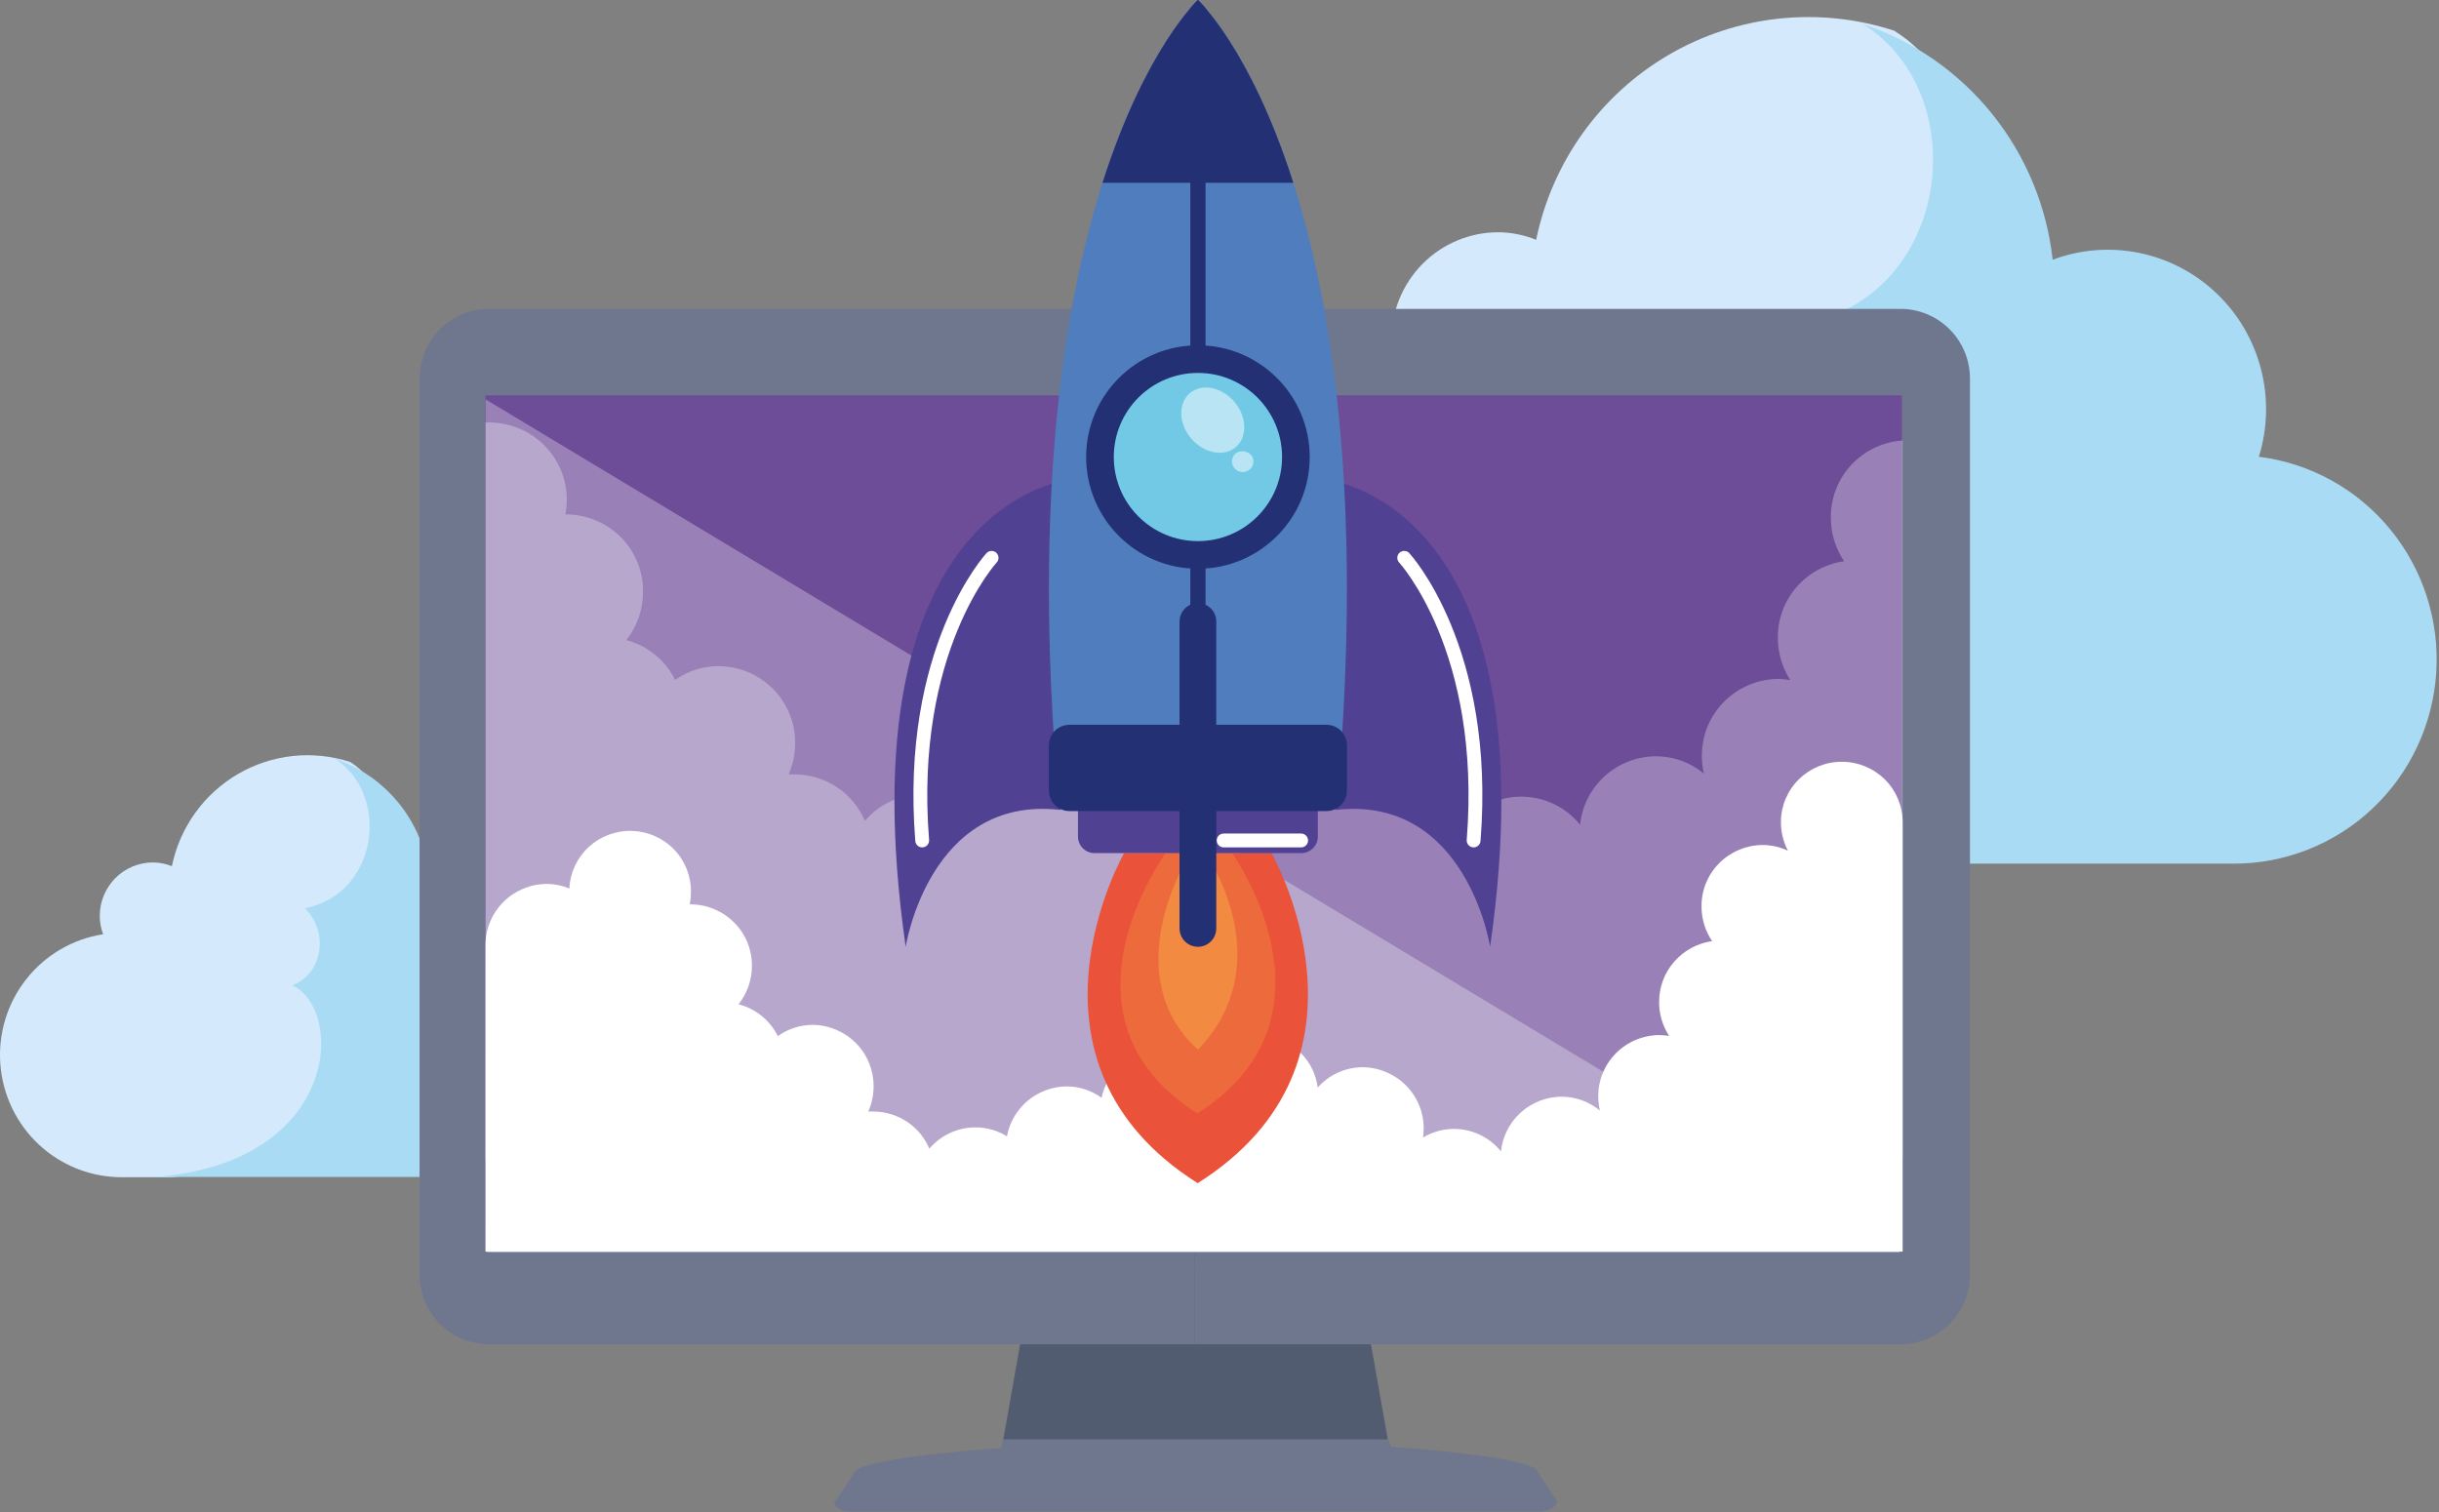 <svg width="529" height="328" viewBox="0 0 529 328" fill="none" xmlns="http://www.w3.org/2000/svg">
<rect x="0" y="0" width="529" height="328" fill="#808080" stroke="none"/>
<path d="M392.397 104.59C405.519 99.831 408.622 81.699 397.916 71.276C430.201 65.066 434.82 21.496 410.802 6.648C402.74 4.024 394.218 3.137 385.792 4.045C377.365 4.952 369.224 7.635 361.9 11.917C354.575 16.199 348.232 21.984 343.283 28.895C338.335 35.806 334.892 43.688 333.18 52.026C330.555 50.95 327.748 50.393 324.914 50.384C321.871 50.39 318.86 50.998 316.052 52.174C313.244 53.349 310.694 55.069 308.547 57.234C306.4 59.399 304.699 61.968 303.54 64.794C302.382 67.62 301.789 70.647 301.795 73.704C301.793 76.421 302.291 79.116 303.264 81.651C290.071 83.69 278.132 90.658 269.833 101.161C261.535 111.663 257.49 124.926 258.508 138.296C259.526 151.666 265.531 164.157 275.322 173.27C285.114 182.383 297.97 187.446 311.317 187.446H333.062C413.336 181.188 415.207 114.894 392.397 104.59Z" fill="#D4EAFC"/>
<path d="M489.932 99.08C491.846 92.906 492.004 86.314 490.388 80.054C488.772 73.794 485.447 68.116 480.789 63.665C476.132 59.214 470.329 56.167 464.041 54.873C457.752 53.578 451.229 54.086 445.212 56.339C443.925 44.735 439.358 33.748 432.055 24.683C424.751 15.619 415.018 8.859 404.013 5.208C428.133 20.166 423.494 64.058 391.072 70.314C401.824 80.814 398.708 99.08 385.53 103.874C408.437 114.254 406.558 181.038 325.943 187.342H484.294C495.505 187.405 506.317 183.148 514.516 175.442C522.716 167.736 527.684 157.165 528.404 145.89C529.124 134.614 525.542 123.488 518.391 114.787C511.239 106.085 501.058 100.467 489.932 99.08Z" fill="#A9DBF5"/>
<path d="M66.778 214.082C73.315 211.711 74.861 202.678 69.528 197.486C85.611 194.392 87.912 172.686 75.947 165.289C71.931 163.982 67.685 163.54 63.487 163.992C59.29 164.445 55.234 165.781 51.585 167.914C47.936 170.047 44.776 172.93 42.31 176.373C39.845 179.816 38.13 183.742 37.277 187.896C35.969 187.36 34.571 187.082 33.159 187.078C31.643 187.081 30.143 187.384 28.744 187.969C27.345 188.555 26.075 189.412 25.005 190.49C23.936 191.569 23.088 192.849 22.511 194.257C21.934 195.665 21.639 197.173 21.642 198.695C21.641 200.049 21.889 201.391 22.373 202.655C15.801 203.67 9.853 207.142 5.719 212.374C1.585 217.606 -0.43 224.214 0.077 230.874C0.584 237.535 3.576 243.758 8.454 248.298C13.332 252.837 19.736 255.36 26.386 255.36H37.218C77.21 252.242 78.142 219.215 66.778 214.082Z" fill="#D4EAFC"/>
<path d="M115.368 211.338C116.322 208.262 116.401 204.978 115.596 201.859C114.79 198.741 113.134 195.912 110.814 193.694C108.493 191.477 105.603 189.959 102.47 189.314C99.337 188.669 96.087 188.922 93.09 190.045C92.448 184.264 90.173 178.79 86.535 174.275C82.896 169.759 78.047 166.391 72.565 164.572C84.581 172.024 82.27 193.89 66.118 197.007C71.475 202.238 69.922 211.338 63.357 213.726C74.769 218.897 73.833 252.168 33.672 255.308H112.56C118.145 255.339 123.531 253.219 127.616 249.38C131.701 245.541 134.176 240.274 134.534 234.657C134.893 229.04 133.109 223.497 129.546 219.162C125.983 214.828 120.911 212.028 115.368 211.338Z" fill="#A9DBF5"/>
<path d="M292.092 261.458L259.278 257.113L226.519 261.458L224.267 274.276H294.344L292.092 261.458Z" fill="#525C71"/>
<path d="M294.344 274.547H224.267L217.511 312.787H301.1L294.344 274.547Z" fill="#525C71"/>
<path d="M337.076 324.721L333.108 318.661C328.551 315.55 301.742 313.834 301.742 313.834L301.099 312.225H217.51L217.189 314.102C217.189 314.102 190.38 315.818 185.608 318.929L181.641 324.989C179.979 326.062 181.641 327.885 184.268 327.885H334.395C337.022 327.617 338.684 325.794 337.076 324.721Z" fill="#6E778D"/>
<path d="M412.19 67H259.161V291.603H412.19C416.19 291.603 420.026 290.011 422.855 287.176C425.683 284.34 427.272 280.495 427.272 276.485V82.118C427.272 78.109 425.683 74.263 422.855 71.428C420.026 68.593 416.19 67 412.19 67Z" fill="#6E778D"/>
<path d="M106.082 67C102.082 67 98.246 68.593 95.417 71.428C92.589 74.263 91 78.109 91 82.118V276.485C91 280.495 92.589 284.34 95.417 287.176C98.246 290.011 102.082 291.603 106.082 291.603H259.161V67H106.082Z" fill="#6E778D"/>
<path d="M328.122 86.346H105.613V88.116V271.593H278.634H328.122H412.033V86.346H328.122Z" fill="#D4EFFF"/>
<path d="M161.535 185.405H123.789V250.622H161.535V185.405Z" fill="#A6DAE8"/>
<path d="M206.734 151.241H168.988V250.622H206.734V151.241Z" fill="#F94E63"/>
<path d="M251.933 119.651H214.187V250.622H251.933V119.651Z" fill="#17C5CC"/>
<path d="M297.131 175.751H259.385V250.622H297.131V175.751Z" fill="#FFD740"/>
<path d="M344.958 146.146H307.212V250.622H344.958V146.146Z" fill="white"/>
<path d="M390.157 174.249H352.411V250.622H390.157V174.249Z" fill="#FF6F00"/>
<path d="M412.513 85.755H105.29V271.518H412.513V85.755Z" fill="#6D4C98"/>
<g style="mix-blend-mode:soft-light" opacity="0.3">
<path d="M105.35 86.648V271.518H412.611L105.35 86.648Z" fill="white"/>
</g>
<path opacity="0.3" d="M412.671 95.54C408.409 95.838 404.422 97.736 401.527 100.847C398.632 103.958 397.047 108.047 397.096 112.277C397.085 115.643 398.085 118.936 399.969 121.738C395.95 122.315 392.278 124.315 389.636 127.368C386.994 130.422 385.561 134.32 385.603 138.341C385.598 141.591 386.532 144.775 388.295 147.517C387.407 147.357 386.506 147.271 385.603 147.263C381.173 147.334 376.951 149.14 373.862 152.285C370.773 155.43 369.068 159.658 369.12 164.045C369.127 165.309 369.274 166.57 369.559 167.802C366.636 165.373 362.941 164.042 359.125 164.045C355.019 164.081 351.072 165.619 348.043 168.364C345.014 171.108 343.117 174.865 342.718 178.911C341.193 177.01 339.255 175.473 337.048 174.416C334.841 173.358 332.422 172.807 329.97 172.803C327.002 172.804 324.092 173.618 321.562 175.153C321.676 174.374 321.737 173.589 321.744 172.803C321.796 168.41 320.085 164.176 316.985 161.032C313.886 157.888 309.653 156.091 305.215 156.036C302.898 156.039 300.608 156.533 298.498 157.483C296.388 158.433 294.508 159.818 292.982 161.545C292.451 157.62 290.51 154.016 287.513 151.393C284.516 148.77 280.665 147.304 276.665 147.263C273.651 147.279 270.699 148.114 268.132 149.677C265.564 151.24 263.479 153.47 262.103 156.126C260.588 154.57 258.772 153.333 256.764 152.487C254.756 151.641 252.596 151.203 250.414 151.2C246.633 151.242 242.978 152.557 240.053 154.93C237.129 157.303 235.108 160.592 234.324 164.254C231.553 162.254 228.212 161.174 224.782 161.171C220.908 161.208 217.168 162.584 214.208 165.06C211.248 167.536 209.255 170.958 208.572 174.734C206.014 173.152 203.059 172.312 200.043 172.309C197.668 172.315 195.323 172.835 193.171 173.83C191.019 174.825 189.112 176.273 187.583 178.072C186.341 175.106 184.245 172.568 181.556 170.773C178.867 168.979 175.704 168.008 172.461 167.982C171.977 167.982 171.508 167.982 171.039 167.982C171.978 165.842 172.461 163.534 172.461 161.2C172.501 156.812 170.78 152.587 167.675 149.454C164.57 146.321 160.335 144.537 155.902 144.493C152.507 144.478 149.193 145.526 146.436 147.488C145.395 145.383 143.913 143.522 142.087 142.03C140.262 140.537 138.136 139.448 135.851 138.835C138.203 135.838 139.475 132.15 139.465 128.355C139.517 123.965 137.808 119.734 134.712 116.59C131.616 113.446 127.386 111.648 122.952 111.588H122.619C123.095 109.186 123.033 106.71 122.437 104.334C121.841 101.958 120.726 99.74 119.17 97.837C117.614 95.934 115.655 94.393 113.432 93.321C111.209 92.249 108.775 91.672 106.303 91.633C105.97 91.633 105.622 91.633 105.29 91.633V251.487H412.671V95.54Z" fill="white"/>
<path d="M105.29 271.5H412.671V178.309C412.671 174.843 411.28 171.519 408.805 169.068C406.329 166.617 402.971 165.24 399.47 165.24C395.969 165.24 392.611 166.617 390.135 169.068C387.659 171.519 386.268 174.843 386.268 178.309C386.263 180.475 386.782 182.611 387.781 184.537C386.053 183.718 384.162 183.294 382.246 183.295C380.493 183.314 378.76 183.675 377.148 184.358C375.535 185.04 374.074 186.031 372.848 187.272C371.623 188.513 370.656 189.982 370.003 191.593C369.35 193.204 369.025 194.927 369.045 196.663C369.046 199.328 369.846 201.933 371.343 204.148C368.133 204.608 365.2 206.203 363.087 208.639C360.974 211.075 359.825 214.187 359.851 217.397C359.847 219.988 360.598 222.524 362.013 224.703C361.298 224.59 360.575 224.53 359.851 224.523C358.097 224.543 356.365 224.904 354.752 225.586C353.14 226.269 351.679 227.259 350.453 228.501C349.227 229.742 348.26 231.21 347.608 232.822C346.955 234.433 346.629 236.156 346.649 237.892C346.658 238.899 346.775 239.903 346.997 240.886C344.66 238.952 341.711 237.892 338.665 237.892C335.386 237.924 332.235 239.153 329.815 241.344C327.396 243.535 325.878 246.533 325.554 249.763C324.334 248.245 322.784 247.018 321.02 246.173C319.256 245.329 317.322 244.888 315.362 244.883C312.988 244.883 310.66 245.53 308.633 246.754C308.73 246.135 308.78 245.51 308.784 244.883C308.825 241.376 307.457 237.996 304.981 235.486C302.506 232.977 299.126 231.543 295.583 231.499C293.728 231.503 291.896 231.899 290.209 232.661C288.522 233.423 287.018 234.532 285.799 235.916C285.455 233.161 284.227 230.588 282.297 228.574C280.366 226.561 277.835 225.213 275.074 224.729C272.313 224.245 269.467 224.65 266.956 225.885C264.445 227.119 262.399 229.119 261.12 231.589C259.909 230.346 258.457 229.357 256.852 228.68C255.246 228.004 253.52 227.654 251.775 227.652C248.746 227.685 245.82 228.743 243.482 230.649C241.145 232.555 239.535 235.195 238.921 238.131C236.728 236.538 234.081 235.674 231.36 235.661C228.265 235.689 225.277 236.786 222.911 238.762C220.545 240.738 218.95 243.469 218.401 246.485C216.355 245.221 213.992 244.552 211.581 244.554C209.673 244.549 207.787 244.96 206.058 245.757C204.328 246.553 202.796 247.717 201.57 249.165C200.574 246.796 198.896 244.769 196.745 243.337C194.594 241.905 192.065 241.131 189.473 241.11C189.08 241.11 188.702 241.11 188.324 241.11C189.078 239.401 189.469 237.556 189.473 235.691C189.513 232.184 188.145 228.804 185.67 226.295C183.195 223.785 179.814 222.351 176.271 222.308C173.555 222.314 170.909 223.168 168.711 224.748C167.873 223.058 166.678 221.568 165.206 220.377C163.734 219.186 162.021 218.323 160.182 217.846C162.07 215.464 163.093 212.521 163.085 209.493C163.109 205.991 161.73 202.622 159.25 200.124C156.77 197.627 153.391 196.205 149.854 196.169H149.612C149.769 195.309 149.85 194.438 149.854 193.564C149.928 190.127 148.629 186.8 146.24 184.305C143.851 181.81 140.565 180.348 137.094 180.238C133.623 180.127 130.248 181.377 127.702 183.715C125.156 186.053 123.645 189.291 123.496 192.726C121.914 192.076 120.219 191.74 118.506 191.738C114.963 191.781 111.583 193.215 109.107 195.725C106.632 198.234 105.264 201.614 105.305 205.122L105.29 271.5Z" fill="white"/>
<path d="M275.779 185.054H243.821C243.821 185.054 217.935 230.216 259.767 256.652C301.665 230.216 275.779 185.054 275.779 185.054Z" fill="#EA5239"/>
<path d="M267.249 185.054H252.824C252.824 185.054 226.695 220.665 259.689 241.517C292.694 220.665 267.249 185.054 267.249 185.054Z" fill="#ED6A3D"/>
<path d="M261.464 185.054H258.158C258.158 185.054 241.562 211.038 259.822 227.704C278.06 208.67 261.464 185.054 261.464 185.054Z" fill="#F28A42"/>
<path d="M282.248 169.996H237.385C235.407 169.996 233.804 171.599 233.804 173.576V181.474C233.804 183.451 235.407 185.054 237.385 185.054H282.248C284.226 185.054 285.829 183.451 285.829 181.474V173.576C285.829 171.599 284.226 169.996 282.248 169.996Z" fill="#514193"/>
<path d="M196.435 205.377C196.435 205.377 201.537 172.386 230.046 175.691L230.861 104.324C230.861 104.324 182.803 110.151 196.435 205.377Z" fill="#514193"/>
<path d="M288.771 104.324L289.587 175.691C318.096 172.386 323.198 205.377 323.198 205.377C336.83 110.151 288.771 104.324 288.771 104.324Z" fill="#514193"/>
<path d="M259.822 0C259.822 0 220.513 36.218 228.591 160.082H291.041C299.119 36.218 259.822 0 259.822 0Z" fill="#507DBD"/>
<path d="M259.822 0C259.238 0.56 258.686 1.152 258.169 1.773V160.082H261.475V1.773C260.428 0.562 259.822 0 259.822 0Z" fill="#233074"/>
<path d="M280.506 39.654C271.238 10.541 259.822 0 259.822 0C259.822 0 248.394 10.541 239.126 39.654H280.506Z" fill="#233074"/>
<path d="M259.822 123.369C273.211 123.369 284.066 112.519 284.066 99.135C284.066 85.752 273.211 74.902 259.822 74.902C246.432 74.902 235.578 85.752 235.578 99.135C235.578 112.519 246.432 123.369 259.822 123.369Z" fill="#233074"/>
<path d="M259.822 117.377C269.901 117.377 278.071 109.21 278.071 99.135C278.071 89.061 269.901 80.894 259.822 80.894C249.743 80.894 241.573 89.061 241.573 99.135C241.573 109.21 249.743 117.377 259.822 117.377Z" fill="#71C9E6"/>
<path d="M287.691 157.219H231.952C229.493 157.219 227.5 159.211 227.5 161.669V171.483C227.5 173.941 229.493 175.933 231.952 175.933H287.691C290.15 175.933 292.143 173.941 292.143 171.483V161.669C292.143 159.211 290.15 157.219 287.691 157.219Z" fill="#233074"/>
<path d="M263.8 201.389C263.8 202.444 263.381 203.457 262.635 204.205C261.89 204.952 260.878 205.373 259.822 205.376C258.764 205.376 257.749 204.956 257.001 204.208C256.253 203.461 255.833 202.446 255.833 201.389V134.814C255.833 133.756 256.253 132.742 257.001 131.994C257.749 131.246 258.764 130.826 259.822 130.826C260.878 130.829 261.89 131.25 262.635 131.998C263.381 132.745 263.8 133.758 263.8 134.814V201.389Z" fill="#233074"/>
<path d="M215.069 121.001C215.069 121.001 196.71 140.828 200.016 182.311" stroke="white" stroke-width="3" stroke-linecap="round" stroke-linejoin="round"/>
<path d="M304.563 121.001C304.563 121.001 322.922 140.828 319.616 182.311" stroke="white" stroke-width="3" stroke-linecap="round" stroke-linejoin="round"/>
<path opacity="0.5" d="M267.734 87.162C270.478 90.401 270.599 94.807 268.021 96.999C265.442 99.191 261.111 98.343 258.356 95.115C255.601 91.888 255.48 87.471 258.069 85.279C260.659 83.087 264.979 83.935 267.734 87.162Z" fill="white"/>
<path opacity="0.5" d="M271.602 99.015C271.804 99.403 271.893 99.841 271.857 100.278C271.821 100.714 271.663 101.132 271.4 101.482C271.137 101.833 270.781 102.102 270.372 102.259C269.963 102.415 269.517 102.453 269.088 102.368C268.658 102.283 268.261 102.078 267.942 101.777C267.624 101.477 267.397 101.092 267.288 100.668C267.179 100.244 267.191 99.797 267.325 99.38C267.458 98.963 267.707 98.592 268.043 98.31C268.61 97.938 269.301 97.803 269.966 97.935C270.632 98.067 271.219 98.455 271.602 99.015Z" fill="white"/>
<path d="M265.398 182.311H282.203" stroke="white" stroke-width="3" stroke-linecap="round" stroke-linejoin="round"/>
</svg>
